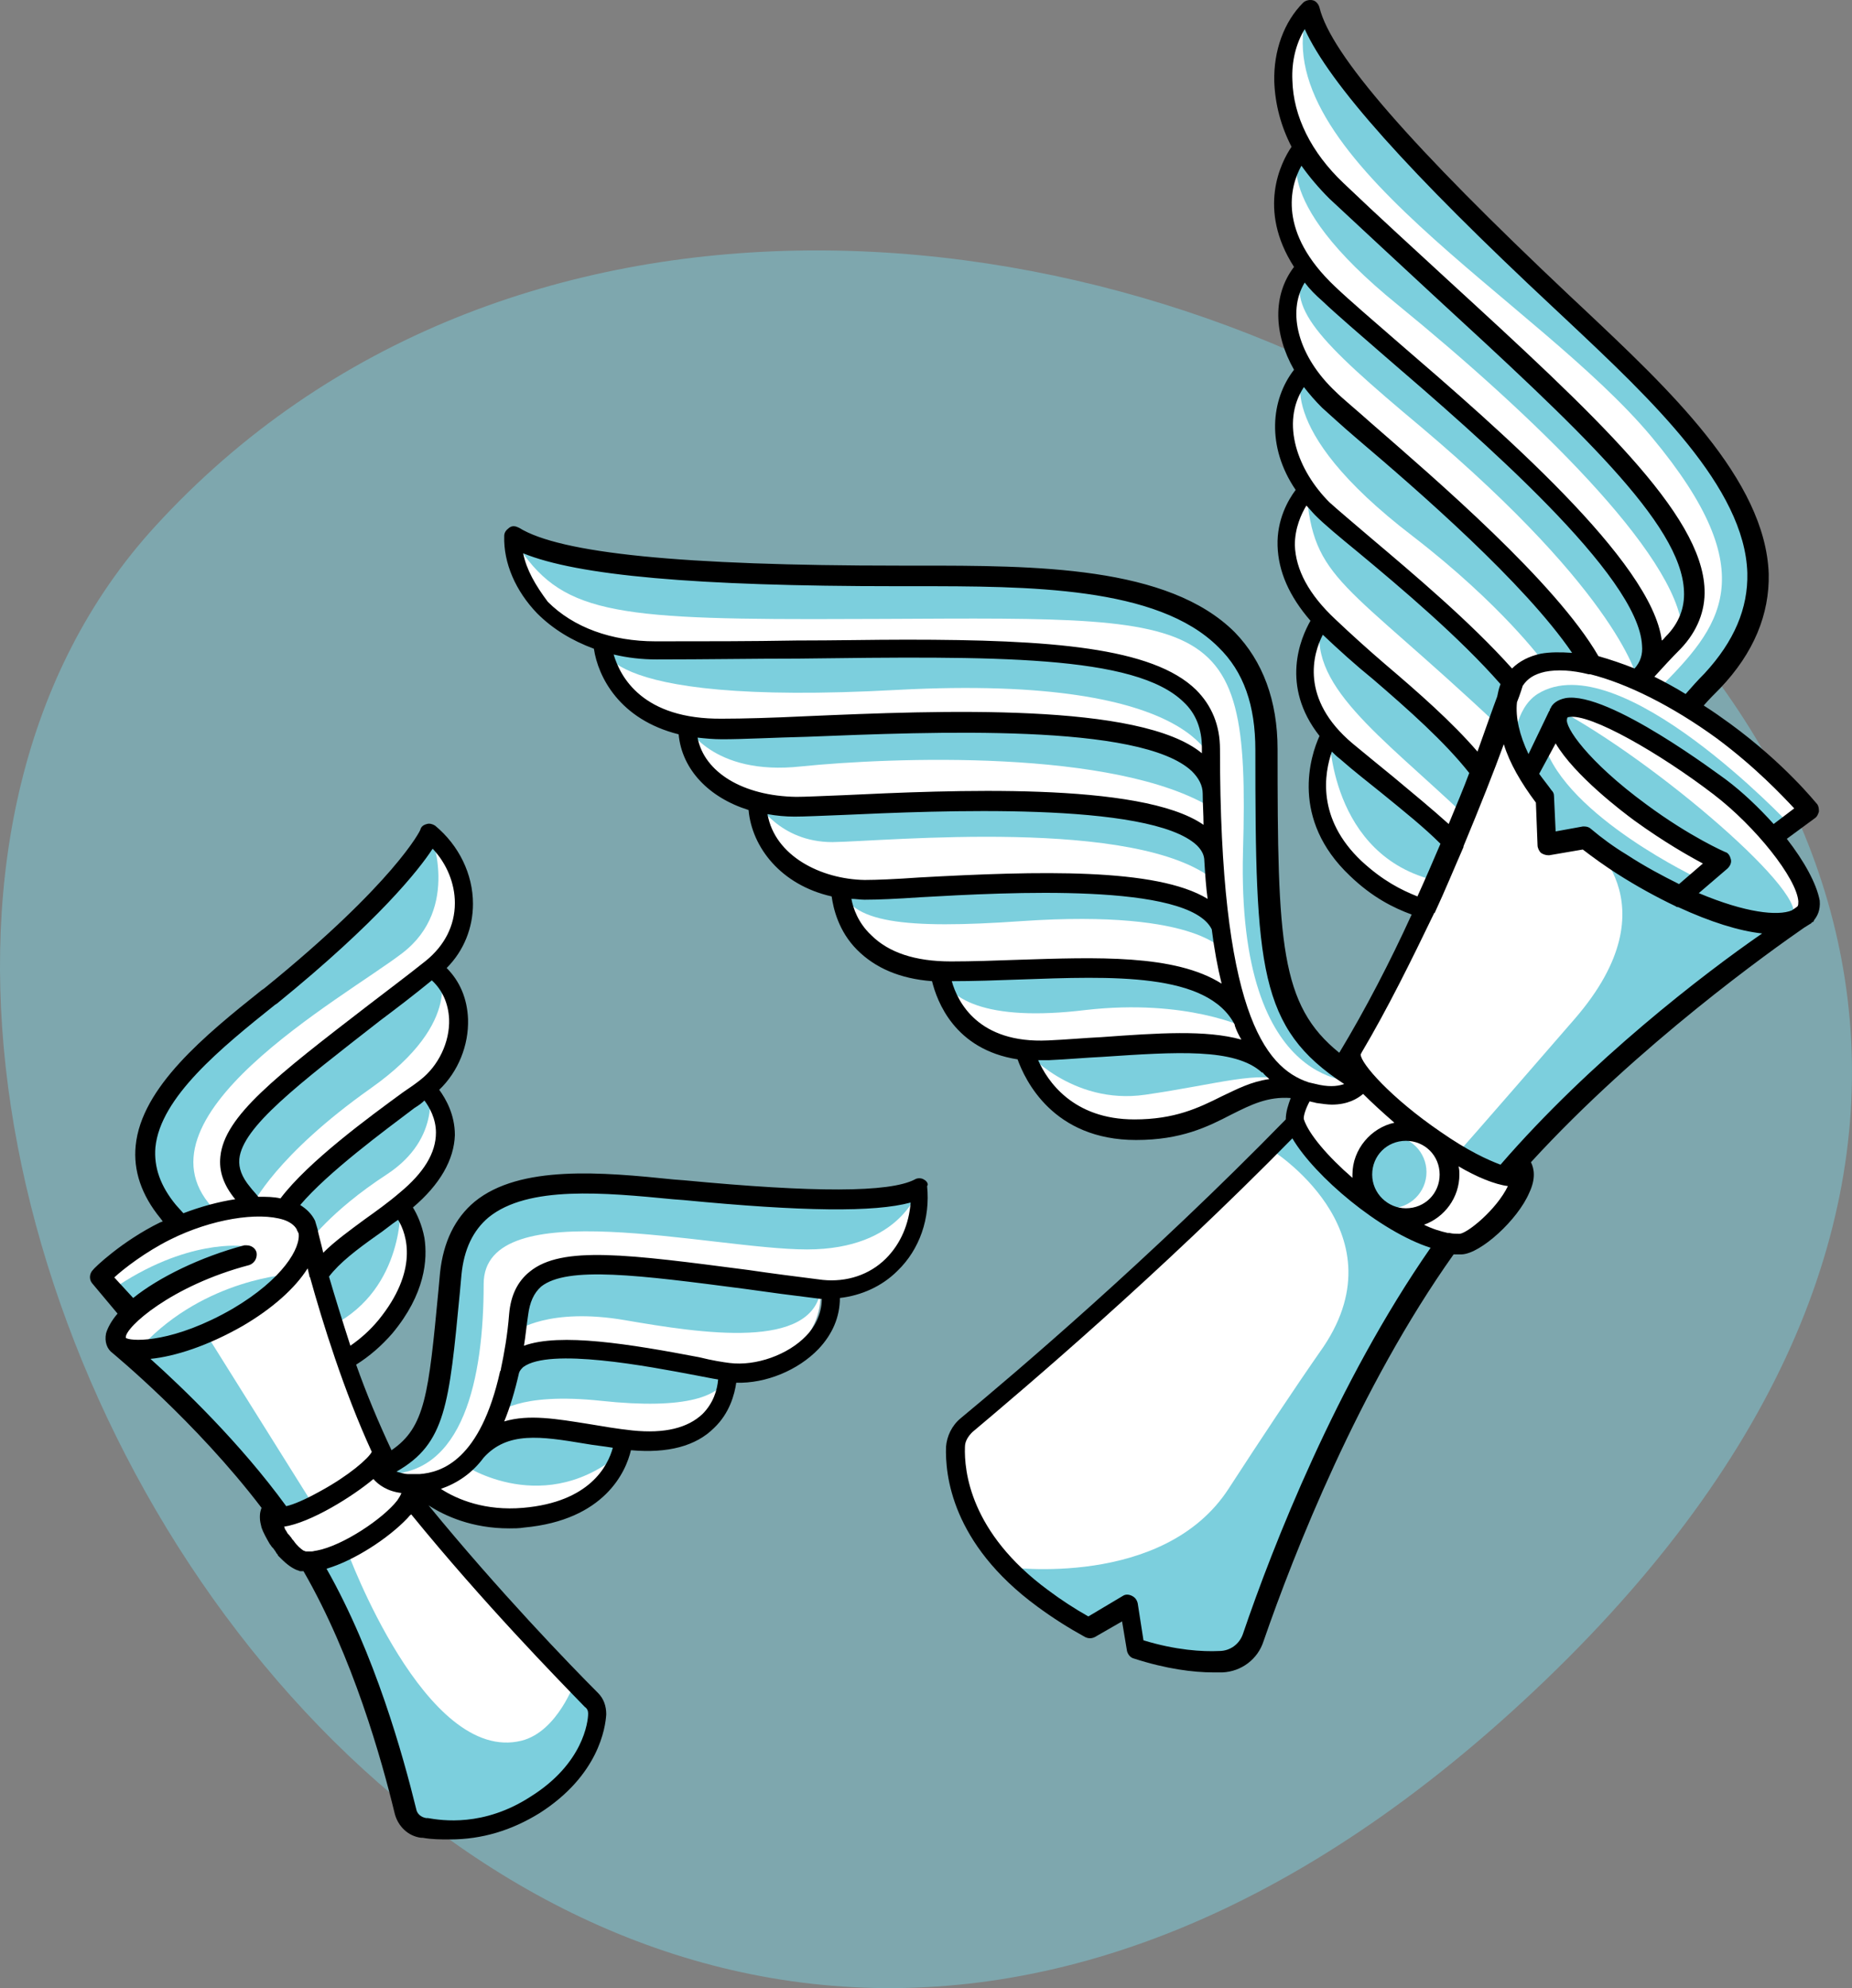 <?xml version="1.0" encoding="UTF-8" standalone="no"?>
<!-- Generator: Adobe Illustrator 21.0.0, SVG Export Plug-In . SVG Version: 6.00 Build 0)  -->

<svg
   xmlns:dc="http://purl.org/dc/elements/1.1/"
   xmlns:cc="http://creativecommons.org/ns#"
   xmlns:rdf="http://www.w3.org/1999/02/22-rdf-syntax-ns#"
   xmlns:svg="http://www.w3.org/2000/svg"
   xmlns="http://www.w3.org/2000/svg"
   xmlns:sodipodi="http://sodipodi.sourceforge.net/DTD/sodipodi-0.dtd"
   xmlns:inkscape="http://www.inkscape.org/namespaces/inkscape"
   version="1.1"
   id="Layer_1"
   x="0px"
   y="0px"
   viewBox="0 0 225.113 241.607"
   xml:space="preserve"
   sodipodi:docname="the-parchment-flies-away_touched.svg"
   width="225.113"
   height="241.607"
   inkscape:version="0.92.4 (33fec40, 2019-01-16)"><rect x="0" y="0" width="225.113" height="241.607" fill="#808080" stroke="none"/><defs
   id="defs753" /><sodipodi:namedview
   pagecolor="#ffffff"
   bordercolor="#666666"
   borderopacity="1"
   objecttolerance="10"
   gridtolerance="10"
   guidetolerance="10"
   inkscape:pageopacity="0"
   inkscape:pageshadow="2"
   inkscape:window-width="3840"
   inkscape:window-height="2112"
   id="namedview751"
   showgrid="false"
   fit-margin-top="0"
   fit-margin-left="0"
   fit-margin-right="0"
   fit-margin-bottom="0"
   inkscape:zoom="3.337544"
   inkscape:cx="114.62106"
   inkscape:cy="115.29173"
   inkscape:window-x="0"
   inkscape:window-y="48"
   inkscape:window-maximized="1"
   inkscape:current-layer="Layer_1" />

<style type="text/css">
	.st0{opacity:0.5;fill:#7CCFDD;}
	.st1{fill:#FFFFFF;}
	.st2{fill:#7CCFDD;}
</style>

<g
   id="g748"
   transform="translate(-87.41,-76.862)">
	<path
   class="st0"
   d="M 106.2,140.9 C 41.8,211.5 154,397.4 275.2,281.1 396.4,164.8 190.9,48.1 106.2,140.9 Z"
   id="path670"
   inkscape:connector-curvature="0" />
	<path
   class="st1"
   d="m 307.2,175.3 c 0,0 -3.8,-4.8 -10.4,-9.6 -1.5,-1.1 -2.9,-2 -4.4,-2.9 0.9,-1 1.9,-2.1 3,-3.2 15,-15.9 -3.4,-32 -18.2,-46 C 257.3,94.9 247.9,83.9 246.4,78 c -3.4,3.5 -4.7,10.3 -0.7,17 l -0.2,-0.2 c 0,0 -5.5,6.3 0.5,14.5 -3.1,3.2 -2.9,8.1 -0.1,12.6 -3.3,3.5 -3.6,9.4 0.2,14.5 0,0 -6.7,6.8 1.8,15.7 0,0 -5.3,6.7 1,14 0,0 -5,8.6 3.1,16.3 2.5,2.4 6.2,4.1 8.3,4.9 L 251,205 c -0.3,0.4 -0.8,0.8 -1.2,1.3 -8.3,-6.2 -8.7,-13.7 -8.7,-38.4 0,-21.8 -24.4,-21 -44.8,-21 -27.3,0 -41.7,-1.5 -46.8,-4.8 -0.1,4.9 3.7,10.7 11.2,12.9 l -0.3,-0.1 c 0,0 0.4,8.4 10.3,10.3 0,4.5 3.4,7.9 8.6,9.2 0,4.9 3.8,9.3 10.1,10.4 0,0 -0.2,9.6 12.1,10.2 0,0 0.8,8.5 10.3,9.5 0,0 2.2,9.7 13.4,9.7 9.2,0 11.9,-4.9 18,-5.1 l 2.7,0.4 c -0.3,0.4 -1.5,2.6 -1.1,3.8 0,0 0,0 0,0 -17.5,17.9 -35.4,33 -40,36.8 -0.8,0.7 -1.3,1.6 -1.3,2.7 -0.2,3.4 0.8,11.1 10.6,18.4 1.9,1.4 3.8,2.6 5.6,3.6 l 4.8,-2.8 0.9,5.3 c 4.4,1.5 8,1.7 10.3,1.6 1.8,-0.1 3.3,-1.2 3.9,-2.9 2.6,-7.5 11,-30.2 23.7,-47.9 0.6,0.1 1.1,0.2 1.6,0.1 1.9,-0.1 7.2,-5 7.6,-8.2 v 0 c 0.1,-0.6 -0.5,-1.7 -0.5,-1.7 11.8,-15 34.8,-30.2 34.8,-30.2 0,0 0,0 0,0 1.5,-1.5 -0.6,-5.5 -3.9,-9.3 z m -55.5,29 v 0 c 0,0.1 -0.1,0.2 -0.2,0.3 0,-0.1 0.1,-0.2 0.2,-0.3 z"
   id="path672"
   inkscape:connector-curvature="0" />
	<path
   class="st1"
   d="m 145,253.7 9.7,-3.1 c -3.9,-0.4 -7.2,-0.1 -9.7,3.1 z"
   id="path674"
   inkscape:connector-curvature="0" />
	<path
   class="st1"
   d="m 199.1,221.3 c -3.3,1.7 -12.1,1.8 -28.6,0.2 -12.4,-1.2 -27.1,-3.1 -28.4,10.1 -0.5,5.4 -0.9,9.5 -1.4,12.6 l -4.5,9.5 v 0 l -2.3,-0.6 -3.9,-11.4 c 1.4,-0.9 2.9,-2 4.2,-3.7 1.4,-1.7 2.4,-3.4 2.9,-4.8 l 0.2,-0.2 v -0.2 c 2,-5.8 -1.3,-9.5 -1.3,-9.5 v 0 c 0.2,-0.2 0.4,-0.3 0.6,-0.5 9.2,-7.6 2.4,-13.6 2.4,-13.6 2.1,-1.6 3.4,-4.1 3.7,-6.7 v 0 0 c 0.3,-2.9 -0.5,-6 -2.9,-7.9 5.4,-4.3 5,-12.1 -0.3,-16.4 0,0 -3,6.5 -19.3,19.7 -9.3,7.5 -20.6,16.4 -12.4,26.3 0.5,0.6 0.9,1.1 1.3,1.6 -0.6,0.2 -1.1,0.5 -1.7,0.8 -4.6,2.3 -7.9,5.5 -7.9,5.5 l 3.3,4 2.3,-1.1 c -3.1,2.2 -4.6,4.4 -3.4,5.4 l 18.7,19.9 h -0.1 c -0.2,0.2 -0.3,0.6 -0.3,1 v 0 c 0,0 0,0 0,0 0,2 2.9,5.2 4.1,5.4 0.3,0 0.6,0 1,0 6.6,11.4 10.4,25.7 11.6,30.4 0.3,1.1 1.1,1.9 2.2,2 1.4,0.2 7.2,1.3 13.5,-2.8 6.3,-4 7.4,-9 7.5,-11.1 0,-0.6 -0.2,-1.2 -0.7,-1.7 -2.5,-2.5 -12,-12.2 -21.2,-23.6 v -2.7 c 0,0 4.8,4.8 12.9,4.1 11.6,-1 12.2,-9.5 12.2,-9.5 v 0 c 0.3,0 0.5,0.1 0.8,0.1 12.3,1.2 11.8,-8.2 11.8,-8.2 5.8,0.7 12,-4.2 11.4,-10.2 7.3,0.8 12.8,-5.2 12,-12.2 z M 133.7,253 v -0.1 c 0,0 0,0.1 0,0.1 z"
   id="path676"
   inkscape:connector-curvature="0" />
	<g
   id="g716">
		<path
   class="st2"
   d="m 306.7,187.9 c -0.3,0.2 -0.6,0.4 -0.9,0.5 0.7,-0.2 0.9,-0.5 0.9,-0.5 z"
   id="path678"
   inkscape:connector-curvature="0" />
		<circle
   class="st2"
   cx="256.4"
   cy="219.3"
   r="4.4"
   id="circle680" />
		<path
   class="st2"
   d="m 277.6,163.5 c 0,0 4.9,-4.2 25.2,15.1 l 2.1,-1.6 c 0,0 -20.7,-22 -30.6,-15.8 -2.8,1.8 -2.9,6.2 -2.9,6.2 l 3.7,6.3 0.2,5.6 4.6,-0.8 c 0,0 6.9,4.4 10.5,6.4 -3,-1.5 -6.5,-3.6 -10.5,-6.4 0,0 11.3,7.9 -1.1,22.2 -12.4,14.3 -14.3,16.4 -14.3,16.4 0,0 3,2.9 5.9,2.1 0,0 21.2,-22.3 35.3,-30.9 -0.2,0.1 -0.5,0.2 -0.9,0.3 4.4,-1.4 -14.5,-18 -27.2,-25.1 z m -2.5,3.8 1.8,-3.8 c 0,0 -0.5,7.3 19.7,17.9 l -4.1,4.5 c -0.2,-0.1 -0.4,-0.2 -0.7,-0.3 l 2.2,-1.9 c 0,0 -16.2,-7.6 -18.9,-16.4 z"
   id="path682"
   inkscape:connector-curvature="0" />
		<path
   class="st2"
   d="m 258,226.5 c -2.8,-1.8 -10,-6.8 -13.9,-12.4 l -2.3,2.4 c 0,0 16,9.8 6.5,24 v 0 c -3.7,5.3 -7.8,11.5 -11.5,17.2 -7.9,12.3 -27,9.6 -27,9.6 0,0 4.3,4.9 10,7.4 l 4.8,-2.8 0.9,5.3 c 0,0 12.3,4.9 14.3,-1.4 8.6,-26.9 24,-48.4 24,-48.4 l -5.3,-1.4 c -0.2,0 -0.3,0.2 -0.5,0.5 z"
   id="path684"
   inkscape:connector-curvature="0" />
		<path
   class="st2"
   d="m 257.3,113.9 c 16.3,13.3 34,30.3 34.6,39.6 0,0 8.6,-9.3 -21.3,-34.2 -17.6,-14.7 -23.8,-21.9 -25,-24.5 -0.1,0 -4.6,5.9 11.7,19.1 z"
   id="path686"
   inkscape:connector-curvature="0" />
		<path
   class="st2"
   d="m 288.2,130 c 13.9,16.7 8.3,23.1 0.7,30.7 l 3.6,2 c 9,-8.2 17.1,-21.5 -12.6,-46.7 -29.7,-25 -33.5,-38 -33.5,-38 -5.7,17.5 27.9,35.3 41.8,52 z"
   id="path688"
   inkscape:connector-curvature="0" />
		<path
   class="st2"
   d="m 246,109.3 c -2.3,4.9 1.4,8.8 14.2,19.5 24.4,20.6 26.3,30.8 26.3,30.8 7.1,-14.1 -17.3,-25.2 -40.5,-50.3 z"
   id="path690"
   inkscape:connector-curvature="0" />
		<path
   class="st2"
   d="m 280.6,157.1 c 0,0 -5.3,-8.6 -16.6,-18.4 -11.3,-9.9 -18.1,-16.8 -18.1,-16.8 0,0 -4.3,6.7 13.2,20.1 10.9,8.4 15.9,15.3 15.9,15.3 z"
   id="path692"
   inkscape:connector-curvature="0" />
		<path
   class="st2"
   d="m 271.3,159.8 -25.1,-23.4 c 0.8,11.1 4.6,11 23.4,28.7 z"
   id="path694"
   inkscape:connector-curvature="0" />
		<path
   class="st2"
   d="m 265.4,175.9 2.1,-5.3 c -5.2,-5.9 -19.4,-18.5 -19.4,-18.5 -2.2,7.8 7.2,14.2 17.3,23.8 z"
   id="path696"
   inkscape:connector-curvature="0" />
		<path
   class="st2"
   d="m 262,183.9 2,-4.7 -15,-13 c 0,-0.1 0,14.7 13,17.7 z"
   id="path698"
   inkscape:connector-curvature="0" />
		<path
   class="st2"
   d="m 238.5,180.3 c -0.8,29.8 14.4,28 14.4,28 -12.3,-6.6 -11.7,-18.9 -11.7,-41 0,-22 -24.8,-20.5 -54.6,-20.5 -29.9,0 -37,-4.8 -37,-4.8 5.4,9 10.8,10.1 36.6,10.1 48.5,0 53.2,-2.8 52.3,28.2 z"
   id="path700"
   inkscape:connector-curvature="0" />
		<path
   class="st2"
   d="m 196.5,160.7 c 37.6,-2 38.6,9.5 38.6,9.9 -0.3,-14.4 -11.8,-15.7 -39.1,-15.1 -27.3,0.6 -35.4,-0.7 -35.4,-0.7 0,0 -2.3,8 35.9,5.9 z"
   id="path702"
   inkscape:connector-curvature="0" />
		<path
   class="st2"
   d="m 235.1,170.6 c 0,0 0,0 0,0 0,0 0,0 0,0 z"
   id="path704"
   inkscape:connector-curvature="0" />
		<path
   class="st2"
   d="m 184.8,170 c 10.8,-1.1 38.2,-2.2 50,5.1 0,0 5.2,-10.5 -25.1,-10.5 -30.3,0 -38.9,0.4 -38.9,0.4 0,0 3.1,6.2 14,5 z"
   id="path706"
   inkscape:connector-curvature="0" />
		<path
   class="st2"
   d="m 235.1,183.9 c 0,0 5.2,-9.8 -26,-9.8 -19.1,0 -29.7,0.2 -29.7,0.2 0,0 2.7,4.9 9.2,4.9 6.5,-0.1 37.1,-3.1 46.5,4.7 z"
   id="path708"
   inkscape:connector-curvature="0" />
		<path
   class="st2"
   d="m 211.6,188.8 c 22,-1.5 24.8,3.9 24.8,3.9 -1.3,-8.9 -13.1,-9.8 -24.4,-8.9 -11.4,0.9 -22.4,0.8 -22.4,0.8 1,4.4 7.7,5.2 22,4.2 z"
   id="path710"
   inkscape:connector-curvature="0" />
		<path
   class="st2"
   d="m 219.4,199.6 c 12.3,-1.4 19.5,2.2 19.5,2.2 -3.3,-8.5 -16.4,-7.3 -19.6,-7.4 -3.3,0 -17.7,0.4 -17.7,0.4 0.8,3.4 5.5,6.3 17.8,4.8 z"
   id="path712"
   inkscape:connector-curvature="0" />
		<path
   class="st2"
   d="m 211.9,204.4 c 0,0 5.7,6.8 14.7,5.5 9,-1.3 13.8,-3 17.5,-1.6 0,0 -1.9,-8 -32.2,-3.9 z"
   id="path714"
   inkscape:connector-curvature="0" />
	</g>
	<path
   class="st2"
   d="m 112.3,238.7 13.9,22.2 -5.9,0.4 c 0,0 -5.5,-9.7 -18.3,-20.9 0,0 4.8,0.9 10.3,-1.7 z"
   id="path718"
   inkscape:connector-curvature="0" />
	<path
   class="st2"
   d="m 129.6,265.3 c 0,0 9.5,26 21.2,23.1 4.4,-1.1 6.5,-7.2 6.5,-7.2 l 2.2,2.2 c 0,0 2.4,12.5 -16.8,15.8 -4.6,0.8 -5.8,-2.3 -5.8,-2.3 0,0 -4.9,-21.2 -11.7,-30.7 z"
   id="path720"
   inkscape:connector-curvature="0" />
	<path
   class="st2"
   d="m 122.8,231.7 c 0,0 -10.4,0.5 -18.1,8.7 -0.1,0 11.6,-0.6 18.1,-8.7 z"
   id="path722"
   inkscape:connector-curvature="0" />
	<path
   class="st2"
   d="m 117,228.3 c 0,0 -6.9,-1 -16,5.3 l 2.3,3 13.3,-6.9 z"
   id="path724"
   inkscape:connector-curvature="0" />
	<path
   class="st2"
   d="m 139.7,178 c 0,0 3.8,9.2 -3.4,14.7 -7.2,5.5 -34,20.2 -22.6,31.4 l -4.4,1.5 c 0,0 -10.2,-9.2 1,-19 11.2,-9.8 27.1,-23.6 29.4,-28.6 z"
   id="path726"
   inkscape:connector-curvature="0" />
	<path
   class="st2"
   d="m 118.1,223.3 c 0,0 -4.9,-4.7 -1.7,-8.5 3.2,-3.9 24.3,-20.3 24.3,-20.3 0,0 3.4,6.4 -8.2,14.6 -11.6,8.2 -14.4,14.2 -14.4,14.2 z"
   id="path728"
   inkscape:connector-curvature="0" />
	<path
   class="st2"
   d="m 122.8,222.8 16.7,-14 c 0,0 1.8,6.3 -5.1,10.8 -6.9,4.5 -9.6,8.4 -9.6,8.4 z"
   id="path730"
   inkscape:connector-curvature="0" />
	<path
   class="st2"
   d="m 136.1,223.3 c 0,0 0.5,10.1 -8.2,14.6 l -2.1,-7.3 z"
   id="path732"
   inkscape:connector-curvature="0" />
	<path
   class="st2"
   d="m 143.8,254.9 c 0,0 9.9,6.7 19.5,-1.8 0,-0.1 -13.2,-6.6 -19.5,1.8 z"
   id="path734"
   inkscape:connector-curvature="0" />
	<path
   class="st2"
   d="m 176,243.7 c 0,0 -25.1,-6.3 -26.8,0.4 -0.4,1.6 -1.4,4.6 -1.4,4.6 0,0 2.4,-2.7 12.7,-1.6 10.3,1.1 14.8,-0.5 15.5,-3.4 z"
   id="path736"
   inkscape:connector-curvature="0" />
	<path
   class="st2"
   d="m 187.2,233.5 c 0,0 -21.2,-3.1 -25.7,-2.9 -4.6,0.1 -10.1,-0.1 -10.9,4.9 -0.2,1.2 -0.4,3.1 -0.4,3.1 0,0 3.9,-2.9 13.2,-1.3 9.3,1.6 22.8,3.7 23.8,-3.8 z"
   id="path738"
   inkscape:connector-curvature="0" />
	<path
   class="st2"
   d="m 199.1,221.3 c 0,0 -2.1,7.4 -13.6,7.4 -11.5,0 -39.3,-7.1 -39.3,4.2 0,11.3 -2.4,23.5 -12.3,23.1 l 2.4,-2.3 c 0,0 3.7,-1.9 4.7,-10.5 0.9,-8.6 -0.9,-22.8 15.1,-22.8 16,0 37,4.3 43,0.9 z"
   id="path740"
   inkscape:connector-curvature="0" />
	<g
   id="g746">
		<path
   d="m 199.7,220.2 c -0.3,-0.2 -0.8,-0.2 -1.1,0 -3.1,1.6 -12.2,1.6 -28,0.1 l -1.3,-0.1 c -8.7,-0.9 -18.7,-1.8 -24.2,2.7 -2.4,2 -3.8,4.9 -4.2,8.6 l -0.2,2.2 c -1.2,12.6 -1.6,16.6 -5.7,19.4 -1.6,-3.4 -3.1,-7 -4.3,-10.4 1.6,-1 3.1,-2.3 4.4,-3.8 4,-4.8 4.3,-9 3.9,-11.6 -0.3,-1.6 -0.9,-2.9 -1.4,-3.7 3.3,-2.8 5,-5.8 5.1,-8.8 0,-2.5 -1.1,-4.4 -1.9,-5.5 2.3,-2.2 3.6,-5.4 3.5,-8.6 -0.1,-2.5 -1,-4.6 -2.6,-6.2 2.1,-2.1 3.2,-4.9 3.2,-7.8 0,-3.6 -1.7,-7.1 -4.6,-9.5 -0.3,-0.2 -0.7,-0.3 -1,-0.2 -0.4,0.1 -0.7,0.3 -0.8,0.7 0,0.1 -3.2,6.5 -19,19.3 l -0.3,0.2 c -6.9,5.5 -14.6,11.8 -15.3,18.9 -0.3,3 0.7,6 3,8.8 l 0.3,0.4 c -0.1,0 -0.2,0.1 -0.3,0.1 -4.7,2.3 -8.1,5.6 -8.2,5.8 -0.4,0.4 -0.5,1.1 -0.1,1.6 l 3.1,3.7 c -0.7,0.8 -1.2,1.7 -1.4,2.4 -0.2,1 0.1,1.9 0.8,2.4 0,0 0,0 0,0 0,0 0,0 0,0 0.1,0.1 10.1,8.3 18.1,18.8 -0.1,0.3 -0.2,0.6 -0.2,1 0,0 0,0.1 0,0.1 0,0 0,0 0,0.1 0,0.4 0.1,0.8 0.2,1.2 0.2,0.6 0.6,1.3 1,2 0,0 0,0 0,0 0.1,0.1 0.2,0.3 0.3,0.4 0,0 0.1,0.1 0.1,0.1 0.1,0.1 0.2,0.3 0.3,0.4 0,0.1 0.1,0.1 0.1,0.2 0.1,0.1 0.2,0.2 0.2,0.3 0,0 0.1,0.1 0.1,0.1 0.1,0.1 0.2,0.2 0.3,0.3 0,0 0,0 0,0 0.7,0.7 1.4,1.2 2,1.4 0,0 0,0 0,0 0.1,0 0.2,0.1 0.3,0.1 0,0 0,0 0,0 0.1,0 0.3,0 0.4,0 6,10.4 9.5,22.9 11.1,29.5 0.4,1.5 1.6,2.7 3.2,2.9 h 0.2 c 1.1,0.2 2.2,0.2 3.3,0.2 3.9,0 7.5,-1.1 10.9,-3.2 7.2,-4.6 8,-10.4 8.1,-12 0,-1 -0.3,-1.9 -1,-2.6 -3.4,-3.4 -12,-12.3 -20.6,-22.8 2,1.3 5.3,2.8 9.8,2.8 0.6,0 1.2,0 1.8,-0.1 9.8,-0.9 12.4,-6.8 13,-9.4 4.5,0.4 7.9,-0.5 10.1,-2.7 1.9,-1.8 2.5,-4.1 2.7,-5.5 3.6,0.1 7.5,-1.5 10,-4.1 1.7,-1.8 2.6,-3.9 2.6,-6.2 2.6,-0.3 5.1,-1.4 7,-3.3 2.7,-2.6 4,-6.4 3.6,-10.3 0.2,-0.2 0,-0.6 -0.4,-0.8 z m -63.5,38.1 c 0,0.1 0.1,0.1 0,0 0.1,0.1 0.1,0.1 0,0 -0.1,0.3 -0.3,0.6 -0.5,0.9 -1.7,2.2 -6.6,5.5 -9.8,6.1 -0.2,0 -0.4,0.1 -0.6,0.1 -0.1,0 -0.1,0 -0.2,0 -0.2,0 -0.4,0 -0.5,0 -0.1,0 -0.2,-0.1 -0.3,-0.1 -0.3,-0.2 -0.8,-0.6 -1.2,-1.2 -0.1,-0.1 -0.2,-0.2 -0.3,-0.4 0,0 -0.1,-0.1 -0.1,-0.1 -0.1,-0.2 -0.3,-0.3 -0.4,-0.5 0,-0.1 -0.1,-0.1 -0.1,-0.2 -0.1,-0.1 -0.2,-0.3 -0.2,-0.4 0,0 0,-0.1 -0.1,-0.1 3.3,-0.5 8.4,-3.7 10.9,-5.8 0.6,0.7 1.7,1.5 3.4,1.7 z m -2.8,-21 c -1,1.2 -2.1,2.2 -3.4,3.1 -1,-3.1 -1.9,-6 -2.6,-8.4 1.3,-1.7 3.4,-3.3 5.8,-5 0.9,-0.6 1.7,-1.3 2.6,-1.9 1.1,1.8 2.5,6.2 -2.4,12.2 z m 2.6,-15.5 c -1.4,1.2 -2.8,2.2 -4.2,3.2 -1.9,1.4 -3.7,2.7 -5.1,4.1 -0.3,-1.3 -0.6,-2.3 -0.7,-2.9 -0.1,-0.3 -0.2,-0.7 -0.3,-1 -0.4,-0.8 -1,-1.4 -1.8,-1.9 3.4,-4 10.2,-9 13.9,-11.8 0.5,-0.3 0.9,-0.6 1.2,-0.9 0.6,0.8 1.4,2.2 1.4,3.9 0,2.5 -1.5,4.9 -4.4,7.3 z m 2.5,-13.7 c -0.5,0.4 -1.2,0.9 -2.1,1.5 -4.1,3 -11.5,8.4 -14.9,12.9 -0.8,-0.2 -1.7,-0.2 -2.7,-0.2 -0.3,-0.4 -0.7,-0.8 -1,-1.2 -1,-1.2 -1.4,-2.3 -1.3,-3.4 0.4,-3.9 7.1,-9 17.1,-16.8 2,-1.5 4.1,-3.1 6.3,-4.9 1.3,1.2 2,2.8 2.1,4.7 0.1,2.8 -1.3,5.7 -3.5,7.4 z m -29.7,15.2 c -1.9,-2.3 -2.7,-4.6 -2.5,-7 0.6,-6.1 8,-12.1 14.5,-17.3 l 0.3,-0.2 c 12.3,-10 17.2,-16.2 18.9,-18.8 1.7,1.8 2.7,4.2 2.7,6.6 0,2.8 -1.3,5.2 -3.5,7 -2.5,2 -4.8,3.7 -7,5.4 -11.3,8.7 -17.5,13.5 -18,18.4 -0.2,1.8 0.4,3.5 1.8,5.2 -2,0.3 -4.2,0.9 -6.3,1.7 z m -7.5,8.8 c 1.2,-1.1 3.8,-3.1 6.8,-4.6 5,-2.5 10.7,-3.4 13.8,-2.4 0.6,0.2 1.3,0.6 1.6,1.2 0,0.1 0,0.1 0.1,0.2 0,0.1 0,0.1 0.1,0.2 0.3,1.8 -1.9,5.6 -8,9.2 -7.1,4.1 -12,4 -12.9,3.6 0,0 -0.1,0 -0.1,-0.1 -0.1,-1.2 5.5,-6.3 15,-8.8 0.6,-0.2 1,-0.8 0.9,-1.5 -0.1,-0.5 -0.6,-0.9 -1.2,-0.9 -0.1,0 -0.2,0 -0.3,0 -5.3,1.4 -10.4,3.9 -13.5,6.4 z m 4.4,9.9 c 3,-0.3 7,-1.6 11.2,-4 3.6,-2.1 6.4,-4.6 7.9,-7 0.1,0.3 0.1,0.5 0.2,0.8 0,0.1 0,0.2 0.1,0.3 1.5,5.4 4.1,13.8 7.5,21.2 0,0 0,0 0,0 -0.4,0.8 -2.8,2.9 -6.3,4.8 -1.8,1 -3.2,1.6 -4.1,1.8 -5.6,-7.7 -12.6,-14.4 -16.5,-17.9 z m 53.2,43.1 c 0,1 -0.6,6.1 -7,10.1 -5.7,3.7 -10.8,2.9 -12.5,2.6 h -0.2 c -0.6,-0.1 -1.1,-0.5 -1.2,-1.1 -1.6,-6.5 -5,-18.8 -10.9,-29.2 3.4,-1 7.5,-3.7 9.8,-6.1 0.2,-0.2 0.3,-0.4 0.5,-0.5 8.8,10.8 17.7,19.9 21.1,23.4 0.3,0.2 0.4,0.5 0.4,0.8 z m -7.9,-25 c -4.6,0.4 -8,-1 -10,-2.3 2,-0.7 3.8,-1.9 5.2,-3.8 2.9,-3.2 6.9,-2.6 12.3,-1.7 1.1,0.2 2.2,0.3 3.4,0.5 -0.6,2.2 -2.8,6.6 -10.9,7.3 z m 21.8,-11.4 c -1.8,1.7 -4.6,2.4 -8.5,2 -1.9,-0.2 -3.6,-0.5 -5.4,-0.8 -3.8,-0.6 -7.2,-1.2 -10.2,-0.3 0.7,-1.7 1.3,-3.7 1.8,-5.9 0.1,-0.3 0.3,-0.5 0.5,-0.7 3.2,-2.4 15.2,-0.1 21,1 1.1,0.2 2,0.4 2.7,0.5 -0.1,1.3 -0.6,2.9 -1.9,4.2 z m 12.6,-9.5 c -2.2,2.3 -6.1,3.7 -9.3,3.3 -0.8,-0.1 -2.1,-0.3 -3.7,-0.7 -8.4,-1.6 -16.9,-3 -21.3,-1.4 0.2,-1.2 0.3,-2.4 0.5,-3.7 0.2,-1.6 0.7,-2.7 1.6,-3.5 3.2,-2.5 11.8,-1.4 24.8,0.3 2.8,0.4 5.8,0.8 9.1,1.2 0.1,0 0.2,0 0.2,0 0,2 -1,3.6 -1.9,4.5 z m 9.7,-9.4 c -2,2 -4.8,2.9 -7.7,2.6 -3.2,-0.4 -6.3,-0.8 -9,-1.2 -14.6,-1.9 -22.7,-3 -26.6,0.2 -1.5,1.2 -2.3,2.9 -2.5,5.1 -0.2,2.6 -0.6,4.8 -1,6.7 0,0.1 0,0.2 -0.1,0.3 -2.4,10.8 -7.1,12.3 -9.8,12.5 -0.1,0 -0.1,0 -0.2,0 -0.4,0 -0.8,0 -1.1,0 -0.6,0 -1.1,-0.2 -1.5,-0.3 6,-3.4 6.4,-8.2 7.7,-21.7 l 0.2,-2.2 c 0.3,-3.1 1.4,-5.4 3.3,-7 4.8,-3.9 14.1,-3 22.4,-2.2 l 1.3,0.1 c 14.5,1.4 23.2,1.5 27.6,0.3 -0.2,2.6 -1.2,5 -3,6.8 z"
   id="path742"
   inkscape:connector-curvature="0" />
		<path
   d="m 304.6,178.8 3.4,-2.5 c 0.3,-0.2 0.4,-0.5 0.5,-0.8 0,-0.3 0,-0.6 -0.2,-0.9 -0.2,-0.2 -3.9,-4.9 -10.6,-9.8 -1.1,-0.8 -2.1,-1.5 -3.2,-2.2 0.6,-0.7 1.3,-1.4 2,-2.1 4.1,-4.3 6,-9 5.9,-13.9 -0.4,-11.5 -12.2,-22.5 -22.6,-32.3 l -1.6,-1.5 c -19.3,-18.2 -29,-29.3 -30.4,-35 -0.1,-0.4 -0.4,-0.8 -0.8,-0.9 -0.4,-0.1 -0.9,0 -1.2,0.3 -2.3,2.3 -3.6,5.8 -3.5,9.6 0.1,2.7 0.8,5.4 2.1,7.9 -1.3,1.9 -4.2,7.6 0.3,14.6 -2.6,3.4 -2.5,8.1 0,12.5 -2.8,3.6 -3.4,9.3 0.2,14.6 -0.9,1.2 -2.3,3.6 -2.2,6.8 0.1,3.1 1.4,6.1 4,9.1 -1.2,2.1 -3.7,7.9 1.1,14 -1.1,2.4 -3.6,10.1 3.7,17 2.7,2.6 5.3,3.9 7.5,4.7 -2.6,5.7 -5.6,11.5 -8.8,16.8 -7.2,-5.8 -7.5,-13.3 -7.5,-36.9 0,-5.9 -1.8,-10.7 -5.2,-14.2 -8.1,-8.1 -24.3,-8.1 -38.6,-8.1 h -2.2 c -26.5,0 -41.2,-1.5 -46.2,-4.6 -0.4,-0.2 -0.8,-0.3 -1.2,0 -0.4,0.3 -0.6,0.6 -0.6,1 -0.1,3.3 1.4,6.7 4,9.4 1.9,1.9 4.2,3.3 6.9,4.3 0.5,3.4 3.1,8.6 10.3,10.4 0.4,4.3 3.7,7.7 8.5,9.2 0.4,4.5 3.9,9.1 10.1,10.5 0.2,1.4 0.8,4.2 3.1,6.5 2.2,2.2 5.2,3.5 9.1,3.8 0.6,2.4 2.7,8.3 10.4,9.5 0.9,2.5 4.3,9.8 14.4,9.8 5.5,0 8.7,-1.6 11.6,-3.1 2.4,-1.2 4.4,-2.2 7.2,-2 -0.3,0.8 -0.6,1.7 -0.6,2.6 -16.5,16.9 -33.1,31 -39.5,36.3 -1.1,0.9 -1.7,2.2 -1.8,3.5 -0.1,3.3 0.6,11.7 11.1,19.4 1.9,1.4 3.8,2.6 5.8,3.7 0.4,0.2 0.8,0.2 1.2,0 l 3.3,-1.9 0.6,3.6 c 0.1,0.4 0.4,0.8 0.8,0.9 4,1.3 7.3,1.7 9.7,1.7 0.4,0 0.8,0 1.1,0 2.3,-0.1 4.3,-1.6 5,-3.8 3.7,-10.7 11.6,-30.8 23.1,-47 0.3,0 0.5,0 0.7,0 0.1,0 0.2,0 0.3,0 2.3,-0.1 6.8,-4.2 8.2,-7.5 0.8,-1.7 0.6,-2.9 0.2,-3.7 13.1,-14.3 29.3,-25.8 33.2,-28.5 0.3,-0.2 0.5,-0.3 0.8,-0.5 0,0 0.1,0 0.1,-0.1 0,0 0,0 0,0 0,0 0.1,-0.1 0.2,-0.1 0,0 0.1,-0.1 0.1,-0.2 0,0 0,0 0,0 0.4,-0.5 0.8,-1.2 0.7,-2.4 -0.4,-2.1 -1.9,-4.8 -4,-7.5 z m 1.4,7.6 c 0,0.2 0,0.5 -0.1,0.6 -0.1,0.1 -0.4,0.3 -0.7,0.5 -1.7,0.7 -5.6,0.3 -11.3,-2.1 l 3.5,-3 c 0.3,-0.3 0.5,-0.7 0.4,-1.1 -0.1,-0.4 -0.3,-0.8 -0.7,-0.9 0,0 -4.2,-1.8 -9.6,-5.8 -7.1,-5.2 -10,-9.5 -9.6,-10.4 v -0.1 c 0,0 0.1,-0.1 0.2,-0.1 2.6,-0.5 11.2,4.5 17.6,9.4 5.1,3.9 10.1,10.2 10.3,13 z m -29.5,-19.2 c 2.3,3.9 8.1,8.3 9.6,9.4 3.6,2.6 6.6,4.3 8.3,5.2 l -2.9,2.5 c -2,-1 -4.1,-2.1 -6.4,-3.6 -1.5,-0.9 -3,-2 -4.3,-3.1 -0.2,-0.2 -0.5,-0.3 -0.8,-0.3 -0.1,0 -0.1,0 -0.2,0 l -3.3,0.6 -0.2,-4.3 c 0,-0.3 -0.1,-0.5 -0.3,-0.7 -0.5,-0.7 -1,-1.3 -1.5,-2 z m 29,7.9 -2.5,1.9 c -1.8,-2 -3.8,-3.9 -5.8,-5.4 -0.6,-0.4 -14.3,-10.8 -19.5,-9.9 -1,0.2 -1.6,0.7 -1.8,1.2 0,0 0,0.1 -0.1,0.1 0,0 0,0 0,0 v 0.1 c 0,0.1 -0.1,0.2 -0.1,0.2 l -2.5,5.2 c -1.1,-2.3 -1.6,-4.5 -1.4,-6.3 0.4,-1 0.6,-1.7 0.7,-2 0.6,-0.9 1.4,-1.4 2.7,-1.7 1.5,-0.3 3.3,-0.2 5.3,0.3 0.1,0 0.1,0 0.2,0 4.4,1.1 9.9,3.8 15.4,7.8 4.7,3.5 7.9,6.9 9.4,8.5 z M 246,80.4 c 3,6.6 12.5,17.3 30.4,34 l 1.6,1.5 c 10.1,9.5 21.5,20.2 21.8,30.6 0.1,4.3 -1.6,8.3 -5.2,12.2 -0.8,0.8 -1.6,1.7 -2.3,2.5 -1.3,-0.8 -2.6,-1.5 -3.8,-2.1 1,-1.1 2.1,-2.3 3.2,-3.4 2,-2.1 3,-4.6 2.9,-7.2 -0.3,-9.2 -13.3,-21.2 -31.3,-37.7 -4,-3.7 -8.2,-7.5 -12.6,-11.7 -3.9,-3.7 -6.1,-8.1 -6.2,-12.5 -0.1,-2.2 0.4,-4.4 1.5,-6.2 z M 245.6,97 c 1,1.4 2.1,2.7 3.4,4 4.4,4.1 8.6,8 12.6,11.7 17.5,16.1 30.2,27.8 30.5,36 0.1,2 -0.6,3.9 -2.2,5.5 -0.2,0.2 -0.3,0.4 -0.5,0.5 -1.2,-9.6 -19.7,-25.6 -32,-36.2 -3.1,-2.7 -5.8,-5 -7.7,-6.8 -7,-6.6 -5.5,-12.2 -4.1,-14.7 z m 2.5,16.4 c 1.9,1.8 4.6,4.1 7.7,6.8 11.5,9.9 30.8,26.6 31.2,35.1 0.1,1.1 -0.2,2 -0.9,2.8 -1.5,-0.6 -3,-1.1 -4.4,-1.5 -5.2,-9 -19.8,-21.5 -27.6,-28.3 -1.9,-1.7 -3.5,-3 -4.3,-3.8 -4.6,-4.3 -6,-9.7 -3.8,-13.3 0.6,0.8 1.3,1.5 2.1,2.2 z m -2.2,10.5 c 0.7,0.9 1.4,1.7 2.2,2.5 0.9,0.8 2.4,2.2 4.4,3.9 7.3,6.2 20.2,17.4 26,25.9 -1.4,-0.1 -2.7,-0.1 -3.8,0.1 -1.4,0.3 -2.6,0.9 -3.5,1.8 -5.1,-5.7 -12,-11.5 -17.2,-15.9 -2.1,-1.8 -3.9,-3.3 -5,-4.3 -3.8,-3.8 -6,-9.6 -3.1,-14 z m 0.3,14.4 c 0.4,0.4 0.7,0.8 1.1,1.2 1.1,1.1 2.9,2.6 5.1,4.4 5.3,4.4 12.4,10.4 17.4,16.1 -0.2,0.5 -0.3,1 -0.4,1.5 -0.6,1.6 -1.4,3.9 -2.4,6.7 -3.1,-3.6 -7.2,-7.2 -11.2,-10.6 -2.1,-1.8 -4.2,-3.7 -6.1,-5.5 -3.2,-3 -4.8,-6 -4.9,-9 0,-2.1 0.8,-3.8 1.4,-4.8 z m 2,15.7 c 1.9,1.8 4,3.7 6.1,5.4 4.3,3.7 8.7,7.6 11.7,11.4 -0.7,1.9 -1.6,4 -2.5,6.2 -2,-1.8 -4.3,-3.7 -6.7,-5.7 -1.6,-1.3 -3.3,-2.7 -5,-4.1 -6.4,-5.4 -4.8,-10.9 -3.6,-13.2 z m 4.7,27.5 c -5.5,-5.2 -4.5,-10.7 -3.6,-13.3 0.3,0.3 0.6,0.6 1,0.9 1.7,1.5 3.4,2.8 5,4.1 2.7,2.2 5.2,4.2 7.2,6.2 -0.9,2.1 -1.8,4.2 -2.8,6.4 -2,-0.8 -4.2,-1.9 -6.8,-4.3 z m 1.3,38.1 c 0,-2.3 1.8,-4.1 4.1,-4.1 2.3,0 4.1,1.8 4.1,4.1 0,2.3 -1.8,4.1 -4.1,4.1 -2.2,0 -4.1,-1.8 -4.1,-4.1 z m -2.4,0 c 0,0.1 0,0.2 0,0.4 -3,-2.6 -5.3,-5.3 -5.9,-7.1 -0.1,-0.3 0.2,-1.3 0.7,-2.2 0.3,0.1 0.5,0.1 0.8,0.2 0.7,0.1 1.4,0.2 1.9,0.2 1.9,0 3.1,-0.7 3.8,-1.3 1,1 2.3,2.2 3.8,3.5 -2.8,0.6 -5.1,3.2 -5.1,6.3 z M 151,144.1 c 6.6,2.7 20.9,4 45.4,4 h 2.2 c 13.8,0 29.5,0 36.9,7.4 3.1,3 4.5,7.1 4.5,12.5 0,26.5 0.4,33.8 10.8,40.6 -0.6,0.2 -1.5,0.4 -3,0.1 -0.4,-0.1 -0.9,-0.2 -1.3,-0.3 -5.5,-1.8 -10.8,-9 -10.8,-40.5 0,-2.9 -1,-5.3 -2.9,-7.2 -5.3,-5.2 -17.8,-6.1 -35.2,-6.1 -4.2,0 -8.6,0.1 -13.4,0.1 -5.5,0.1 -11.1,0.1 -17.1,0.1 -5.4,0 -10,-1.7 -13.1,-4.8 -1.5,-2 -2.6,-3.9 -3,-5.9 z m 11,12.3 c 1.7,0.4 3.4,0.6 5.2,0.6 6,0 11.7,-0.1 17.2,-0.1 23.8,-0.3 41,-0.5 46.9,5.3 1.5,1.4 2.2,3.3 2.2,5.5 0,0.3 0,0.5 0,0.7 -7.5,-6.2 -31.9,-5.2 -48.1,-4.5 -4.1,0.2 -7.7,0.3 -10.2,0.3 -9.7,0.1 -12.4,-5.1 -13.2,-7.8 z m 10.2,10.1 c 0.9,0.1 1.9,0.2 3,0.2 2.6,0 6.2,-0.2 10.3,-0.3 15.2,-0.6 40.6,-1.7 46.8,4.2 0.8,0.8 1.3,1.7 1.3,2.7 0,0 0,0 0,0 0,1.3 0.1,2.5 0.1,3.8 -7.6,-5.3 -31,-4.2 -43.8,-3.6 -2.6,0.1 -4.6,0.2 -5.7,0.2 -6.5,-0.1 -11.2,-3 -12,-7.2 z m 8.5,9.3 c 1.1,0.2 2.2,0.3 3.3,0.3 1.2,0 3.3,-0.1 5.9,-0.2 11.2,-0.5 37.3,-1.7 43,3.7 0.6,0.6 0.9,1.2 0.9,1.9 0.1,1.6 0.2,3.2 0.4,4.6 -6.2,-3.8 -20.6,-3.4 -35.1,-2.6 -2.8,0.2 -5.2,0.3 -6.6,0.3 -5.3,-0.1 -10.9,-2.9 -11.8,-8 z m 10.2,10.3 c 0.5,0 1.1,0.1 1.6,0.1 1.6,0 3.9,-0.1 6.8,-0.3 10.6,-0.6 32.6,-1.8 35.4,3.9 0.3,2.4 0.7,4.6 1.2,6.6 -5.7,-3.6 -15.3,-3.2 -24.7,-2.9 -2.8,0.1 -5.6,0.2 -8.2,0.2 -4.4,0 -7.6,-1.1 -9.7,-3.2 -1.6,-1.5 -2.2,-3.3 -2.4,-4.4 z m 12.2,10 c 2.6,0 5.5,-0.1 8.2,-0.2 11.3,-0.4 22.9,-0.9 26.2,5.5 0,0 0,0 0,0.1 0.2,0.6 0.5,1.2 0.8,1.7 -4.3,-1.2 -10.1,-0.8 -17,-0.3 -2.1,0.1 -4.2,0.3 -6.5,0.4 -8.5,0.4 -11,-4.7 -11.7,-7.2 z m 32.8,14 c -2.8,1.4 -5.7,2.8 -10.6,2.8 -7.5,0 -10.6,-4.7 -11.7,-7.2 0.4,0 0.9,0 1.3,0 2.3,-0.1 4.4,-0.3 6.5,-0.4 9,-0.6 16.1,-1.1 19.4,1.9 0,0 0.1,0 0.1,0 0.2,0.3 0.5,0.5 0.8,0.8 -2.2,0.3 -3.9,1.2 -5.8,2.1 z m 2.6,65.3 c -0.4,1.2 -1.5,2.1 -2.9,2.1 -2,0.1 -5.3,-0.1 -9.2,-1.3 l -0.7,-4.5 c -0.1,-0.4 -0.3,-0.7 -0.7,-0.9 -0.4,-0.2 -0.8,-0.2 -1.1,0 l -4.2,2.5 c -1.6,-0.9 -3.3,-2 -4.9,-3.2 -9.5,-7 -10.2,-14.5 -10.1,-17.4 0,-0.7 0.4,-1.3 0.9,-1.8 6.3,-5.3 22.6,-19.1 38.9,-35.7 2.7,4.6 10.6,11.3 16.8,13.3 -11.4,16.4 -19.2,36.3 -22.8,46.9 z m 26.3,-48.6 c -0.4,0 -0.8,0 -1.2,-0.1 -0.1,0 -0.2,0 -0.2,0 -0.9,-0.2 -1.9,-0.5 -2.9,-1 2.5,-0.9 4.3,-3.3 4.3,-6.1 0,-0.3 0,-0.6 -0.1,-1 2.2,1.3 4.4,2.2 6,2.4 -1.4,2.9 -5,5.8 -5.9,5.8 z m 5,-8.4 c -1.6,-0.6 -4,-1.7 -7.3,-4 -6,-4.1 -9.7,-8.3 -9.7,-9.4 0,-0.1 0.1,-0.1 0.1,-0.2 3.2,-5.4 6.1,-11.3 8.8,-16.9 0,0 0,-0.1 0.1,-0.1 0,0 0,0 0,0 1.3,-2.8 2.4,-5.5 3.5,-8 0,0 0,-0.1 0,-0.1 2,-4.8 3.7,-9.1 4.9,-12.4 0.7,2.3 2.1,4.7 3.9,7.1 l 0.2,5.2 c 0,0.3 0.2,0.7 0.4,0.9 0.3,0.2 0.6,0.3 1,0.3 l 4.1,-0.7 c 1.3,1 2.7,2 4.1,2.9 2.5,1.6 4.9,2.9 7.2,4 0.1,0.1 0.2,0.1 0.3,0.1 3.9,1.8 7.4,2.9 10.2,3.2 -7.1,4.9 -20.9,15.5 -31.8,28.1 z"
   id="path744"
   inkscape:connector-curvature="0" />
	</g>
</g>
</svg>
